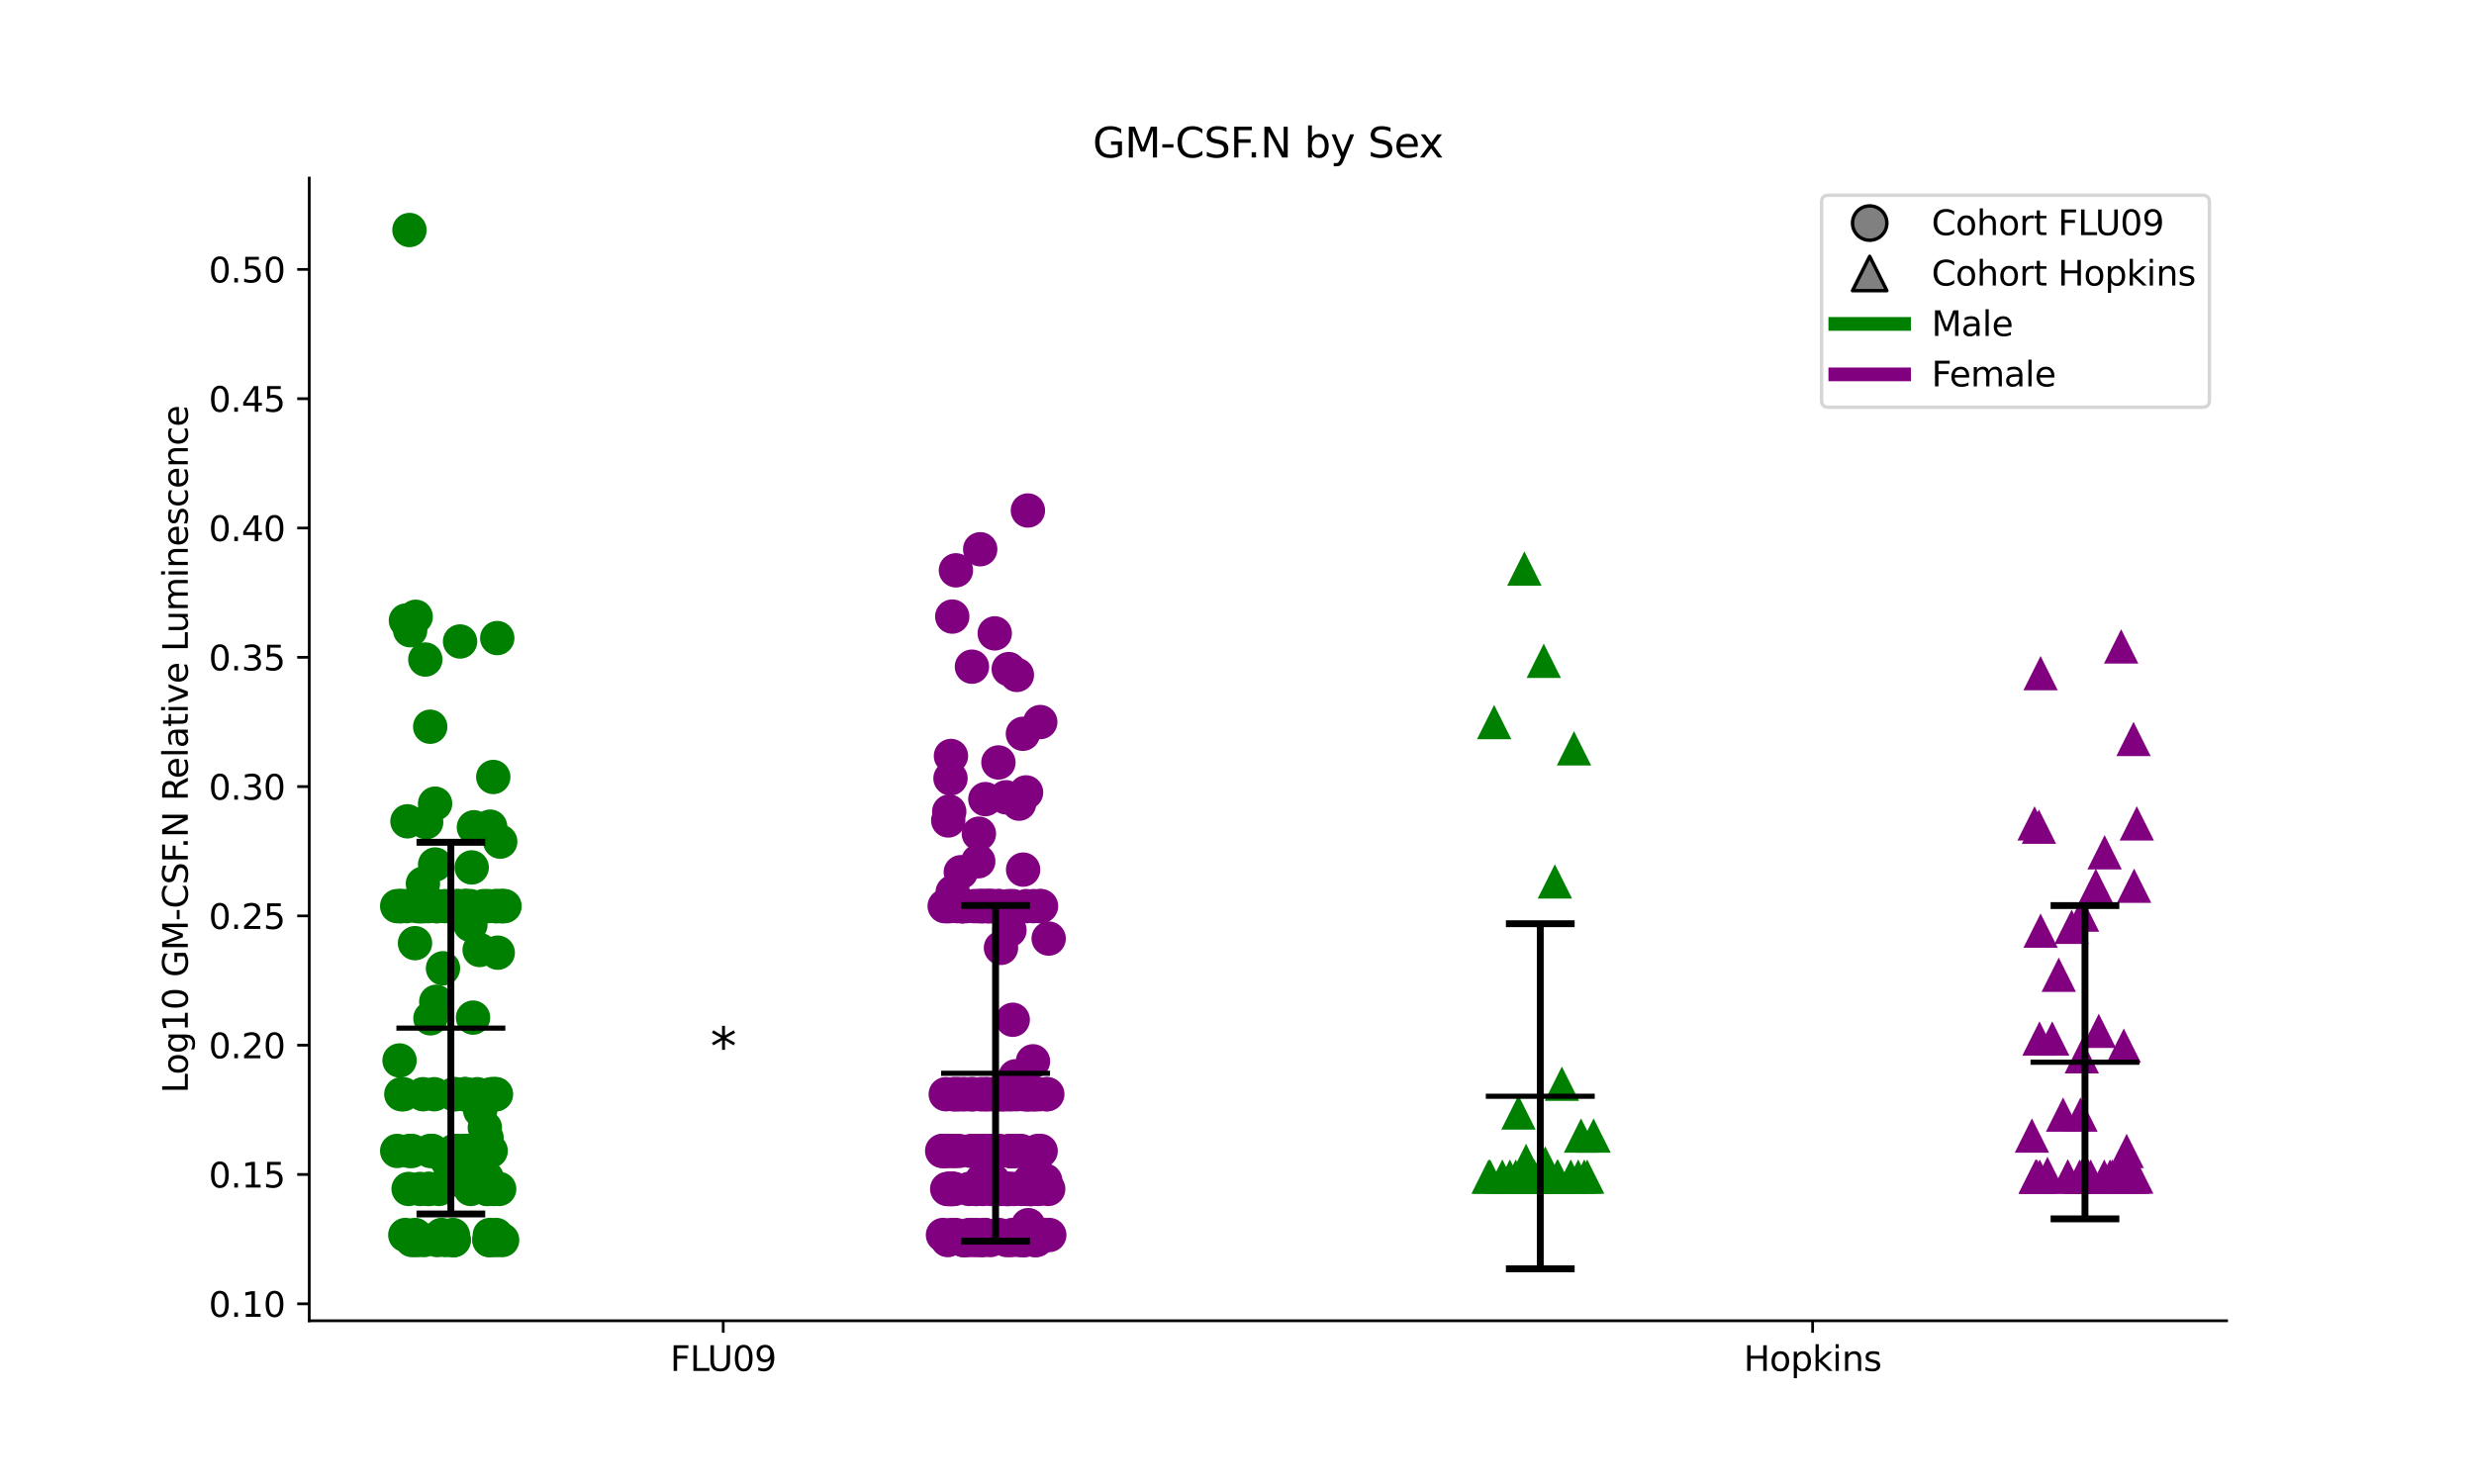 <?xml version="1.0" encoding="utf-8" standalone="no"?>
<!DOCTYPE svg PUBLIC "-//W3C//DTD SVG 1.1//EN"
  "http://www.w3.org/Graphics/SVG/1.1/DTD/svg11.dtd">
<svg xmlns:xlink="http://www.w3.org/1999/xlink" width="720pt" height="432pt" viewBox="0 0 720 432" xmlns="http://www.w3.org/2000/svg" version="1.1">
 <defs>
  <style type="text/css">*{stroke-linejoin: round; stroke-linecap: butt}</style>
 </defs>
 <g id="figure_1">
  <g id="patch_1">
   <path d="M 0 432 
L 720 432 
L 720 0 
L 0 0 
z
" style="fill: #ffffff"/>
  </g>
  <g id="axes_1">
   <g id="patch_2">
    <path d="M 90 384.48 
L 648 384.48 
L 648 51.84 
L 90 51.84 
z
" style="fill: #ffffff"/>
   </g>
   <g id="PathCollection_1">
    <defs>
     <path id="m3a7906858e" d="M 0 5 
C 1.326 5 2.598 4.473 3.536 3.536 
C 4.473 2.598 5 1.326 5 0 
C 5 -1.326 4.473 -2.598 3.536 -3.536 
C 2.598 -4.473 1.326 -5 0 -5 
C -1.326 -5 -2.598 -4.473 -3.536 -3.536 
C -4.473 -2.598 -5 -1.326 -5 0 
C -5 1.326 -4.473 2.598 -3.536 3.536 
C -2.598 4.473 -1.326 5 0 5 
z
"/>
    </defs>
    <g clip-path="url(#p3ee32ca532)">
     <use xlink:href="#m3a7906858e" x="131.805" y="359.513" style="fill: #008000"/>
     <use xlink:href="#m3a7906858e" x="124.589" y="346.114" style="fill: #008000"/>
     <use xlink:href="#m3a7906858e" x="141.018" y="343.689" style="fill: #008000"/>
     <use xlink:href="#m3a7906858e" x="144.394" y="359.513" style="fill: #008000"/>
     <use xlink:href="#m3a7906858e" x="142.794" y="335.043" style="fill: #008000"/>
     <use xlink:href="#m3a7906858e" x="142.42" y="360.986" style="fill: #008000"/>
     <use xlink:href="#m3a7906858e" x="144.236" y="318.533" style="fill: #008000"/>
     <use xlink:href="#m3a7906858e" x="144.364" y="360.986" style="fill: #008000"/>
     <use xlink:href="#m3a7906858e" x="135.787" y="263.782" style="fill: #008000"/>
     <use xlink:href="#m3a7906858e" x="126.354" y="318.533" style="fill: #008000"/>
     <use xlink:href="#m3a7906858e" x="132.86" y="335.043" style="fill: #008000"/>
     <use xlink:href="#m3a7906858e" x="144.125" y="263.782" style="fill: #008000"/>
     <use xlink:href="#m3a7906858e" x="138.619" y="343.689" style="fill: #008000"/>
     <use xlink:href="#m3a7906858e" x="118.919" y="346.114" style="fill: #008000"/>
     <use xlink:href="#m3a7906858e" x="141.78" y="346.114" style="fill: #008000"/>
     <use xlink:href="#m3a7906858e" x="132.604" y="318.533" style="fill: #008000"/>
     <use xlink:href="#m3a7906858e" x="132.172" y="335.043" style="fill: #008000"/>
     <use xlink:href="#m3a7906858e" x="135.349" y="263.782" style="fill: #008000"/>
     <use xlink:href="#m3a7906858e" x="121.4" y="360.986" style="fill: #008000"/>
     <use xlink:href="#m3a7906858e" x="122.442" y="263.782" style="fill: #008000"/>
     <use xlink:href="#m3a7906858e" x="125.798" y="335.043" style="fill: #008000"/>
     <use xlink:href="#m3a7906858e" x="143.767" y="346.114" style="fill: #008000"/>
     <use xlink:href="#m3a7906858e" x="121.418" y="263.782" style="fill: #008000"/>
     <use xlink:href="#m3a7906858e" x="115.593" y="263.782" style="fill: #008000"/>
     <use xlink:href="#m3a7906858e" x="131.784" y="360.986" style="fill: #008000"/>
     <use xlink:href="#m3a7906858e" x="124.871" y="346.114" style="fill: #008000"/>
     <use xlink:href="#m3a7906858e" x="131.97" y="360.986" style="fill: #008000"/>
     <use xlink:href="#m3a7906858e" x="143.524" y="318.533" style="fill: #008000"/>
     <use xlink:href="#m3a7906858e" x="122.277" y="346.114" style="fill: #008000"/>
     <use xlink:href="#m3a7906858e" x="145.267" y="346.114" style="fill: #008000"/>
     <use xlink:href="#m3a7906858e" x="119.913" y="360.986" style="fill: #008000"/>
     <use xlink:href="#m3a7906858e" x="145.906" y="263.782" style="fill: #008000"/>
     <use xlink:href="#m3a7906858e" x="130.491" y="343.689" style="fill: #008000"/>
     <use xlink:href="#m3a7906858e" x="127.735" y="346.114" style="fill: #008000"/>
     <use xlink:href="#m3a7906858e" x="128.924" y="281.873" style="fill: #008000"/>
     <use xlink:href="#m3a7906858e" x="127.229" y="360.986" style="fill: #008000"/>
     <use xlink:href="#m3a7906858e" x="120.795" y="359.513" style="fill: #008000"/>
     <use xlink:href="#m3a7906858e" x="142.56" y="359.513" style="fill: #008000"/>
     <use xlink:href="#m3a7906858e" x="137.554" y="341.337" style="fill: #008000"/>
     <use xlink:href="#m3a7906858e" x="123.121" y="318.533" style="fill: #008000"/>
     <use xlink:href="#m3a7906858e" x="135.577" y="318.533" style="fill: #008000"/>
     <use xlink:href="#m3a7906858e" x="132.08" y="360.986" style="fill: #008000"/>
     <use xlink:href="#m3a7906858e" x="135.363" y="318.533" style="fill: #008000"/>
     <use xlink:href="#m3a7906858e" x="139.588" y="276.549" style="fill: #008000"/>
     <use xlink:href="#m3a7906858e" x="141.659" y="342.897" style="fill: #008000"/>
     <use xlink:href="#m3a7906858e" x="127.216" y="263.782" style="fill: #008000"/>
     <use xlink:href="#m3a7906858e" x="123.396" y="360.986" style="fill: #008000"/>
     <use xlink:href="#m3a7906858e" x="133.476" y="263.782" style="fill: #008000"/>
     <use xlink:href="#m3a7906858e" x="133.893" y="186.742" style="fill: #008000"/>
     <use xlink:href="#m3a7906858e" x="136.991" y="346.114" style="fill: #008000"/>
     <use xlink:href="#m3a7906858e" x="136.897" y="269.225" style="fill: #008000"/>
     <use xlink:href="#m3a7906858e" x="115.597" y="335.043" style="fill: #008000"/>
     <use xlink:href="#m3a7906858e" x="119.162" y="66.96" style="fill: #008000"/>
     <use xlink:href="#m3a7906858e" x="120.778" y="274.564" style="fill: #008000"/>
     <use xlink:href="#m3a7906858e" x="142.481" y="360.986" style="fill: #008000"/>
     <use xlink:href="#m3a7906858e" x="138.891" y="318.533" style="fill: #008000"/>
     <use xlink:href="#m3a7906858e" x="136.034" y="335.043" style="fill: #008000"/>
     <use xlink:href="#m3a7906858e" x="117.958" y="359.513" style="fill: #008000"/>
     <use xlink:href="#m3a7906858e" x="125.216" y="335.043" style="fill: #008000"/>
     <use xlink:href="#m3a7906858e" x="124.024" y="239.35" style="fill: #008000"/>
     <use xlink:href="#m3a7906858e" x="119.172" y="335.043" style="fill: #008000"/>
     <use xlink:href="#m3a7906858e" x="129.937" y="337.572" style="fill: #008000"/>
     <use xlink:href="#m3a7906858e" x="122.298" y="263.782" style="fill: #008000"/>
     <use xlink:href="#m3a7906858e" x="140.699" y="263.782" style="fill: #008000"/>
     <use xlink:href="#m3a7906858e" x="136.9" y="263.782" style="fill: #008000"/>
     <use xlink:href="#m3a7906858e" x="117.394" y="318.533" style="fill: #008000"/>
     <use xlink:href="#m3a7906858e" x="142.918" y="318.533" style="fill: #008000"/>
     <use xlink:href="#m3a7906858e" x="141.593" y="331.232" style="fill: #008000"/>
     <use xlink:href="#m3a7906858e" x="146.174" y="263.782" style="fill: #008000"/>
     <use xlink:href="#m3a7906858e" x="119.846" y="335.043" style="fill: #008000"/>
     <use xlink:href="#m3a7906858e" x="141.105" y="328.252" style="fill: #008000"/>
     <use xlink:href="#m3a7906858e" x="124.63" y="263.782" style="fill: #008000"/>
     <use xlink:href="#m3a7906858e" x="135.082" y="343.689" style="fill: #008000"/>
     <use xlink:href="#m3a7906858e" x="129.638" y="360.986" style="fill: #008000"/>
     <use xlink:href="#m3a7906858e" x="132.089" y="318.533" style="fill: #008000"/>
     <use xlink:href="#m3a7906858e" x="141.988" y="263.782" style="fill: #008000"/>
     <use xlink:href="#m3a7906858e" x="134.835" y="335.043" style="fill: #008000"/>
     <use xlink:href="#m3a7906858e" x="137.668" y="296.235" style="fill: #008000"/>
     <use xlink:href="#m3a7906858e" x="133.019" y="263.782" style="fill: #008000"/>
     <use xlink:href="#m3a7906858e" x="146.823" y="263.782" style="fill: #008000"/>
     <use xlink:href="#m3a7906858e" x="126.963" y="291.618" style="fill: #008000"/>
     <use xlink:href="#m3a7906858e" x="139.738" y="323.232" style="fill: #008000"/>
     <use xlink:href="#m3a7906858e" x="128.493" y="359.513" style="fill: #008000"/>
     <use xlink:href="#m3a7906858e" x="118.323" y="263.782" style="fill: #008000"/>
     <use xlink:href="#m3a7906858e" x="144.858" y="277.328" style="fill: #008000"/>
     <use xlink:href="#m3a7906858e" x="116.803" y="318.533" style="fill: #008000"/>
     <use xlink:href="#m3a7906858e" x="116.597" y="263.782" style="fill: #008000"/>
     <use xlink:href="#m3a7906858e" x="129.536" y="263.782" style="fill: #008000"/>
     <use xlink:href="#m3a7906858e" x="135.316" y="263.782" style="fill: #008000"/>
     <use xlink:href="#m3a7906858e" x="118.582" y="239.093" style="fill: #008000"/>
     <use xlink:href="#m3a7906858e" x="123.783" y="191.994" style="fill: #008000"/>
     <use xlink:href="#m3a7906858e" x="146.135" y="360.986" style="fill: #008000"/>
     <use xlink:href="#m3a7906858e" x="118.136" y="180.638" style="fill: #008000"/>
     <use xlink:href="#m3a7906858e" x="123.081" y="257.258" style="fill: #008000"/>
     <use xlink:href="#m3a7906858e" x="135.078" y="318.533" style="fill: #008000"/>
     <use xlink:href="#m3a7906858e" x="120.98" y="179.546" style="fill: #008000"/>
     <use xlink:href="#m3a7906858e" x="143.555" y="226.183" style="fill: #008000"/>
     <use xlink:href="#m3a7906858e" x="126.623" y="233.945" style="fill: #008000"/>
     <use xlink:href="#m3a7906858e" x="142.649" y="240.649" style="fill: #008000"/>
     <use xlink:href="#m3a7906858e" x="137.276" y="252.508" style="fill: #008000"/>
     <use xlink:href="#m3a7906858e" x="145.579" y="245.007" style="fill: #008000"/>
     <use xlink:href="#m3a7906858e" x="123.346" y="263.782" style="fill: #008000"/>
     <use xlink:href="#m3a7906858e" x="126.638" y="251.663" style="fill: #008000"/>
     <use xlink:href="#m3a7906858e" x="144.325" y="318.533" style="fill: #008000"/>
     <use xlink:href="#m3a7906858e" x="125.273" y="296.443" style="fill: #008000"/>
     <use xlink:href="#m3a7906858e" x="125.201" y="211.558" style="fill: #008000"/>
     <use xlink:href="#m3a7906858e" x="144.699" y="263.782" style="fill: #008000"/>
     <use xlink:href="#m3a7906858e" x="137.917" y="240.825" style="fill: #008000"/>
     <use xlink:href="#m3a7906858e" x="144.717" y="185.745" style="fill: #008000"/>
     <use xlink:href="#m3a7906858e" x="116.28" y="308.708" style="fill: #008000"/>
     <use xlink:href="#m3a7906858e" x="126.992" y="263.782" style="fill: #008000"/>
     <use xlink:href="#m3a7906858e" x="141.896" y="346.114" style="fill: #008000"/>
     <use xlink:href="#m3a7906858e" x="119.368" y="183.459" style="fill: #008000"/>
     <use xlink:href="#m3a7906858e" x="116.75" y="263.782" style="fill: #008000"/>
    </g>
   </g>
   <g id="PathCollection_2">
    <defs>
     <path id="mb9a0fe5698" d="M 0 5 
C 1.326 5 2.598 4.473 3.536 3.536 
C 4.473 2.598 5 1.326 5 0 
C 5 -1.326 4.473 -2.598 3.536 -3.536 
C 2.598 -4.473 1.326 -5 0 -5 
C -1.326 -5 -2.598 -4.473 -3.536 -3.536 
C -4.473 -2.598 -5 -1.326 -5 0 
C -5 1.326 -4.473 2.598 -3.536 3.536 
C -2.598 4.473 -1.326 5 0 5 
z
"/>
    </defs>
    <g clip-path="url(#p3ee32ca532)">
     <use xlink:href="#mb9a0fe5698" x="288.054" y="343.689" style="fill: #800080"/>
     <use xlink:href="#mb9a0fe5698" x="280.157" y="318.533" style="fill: #800080"/>
     <use xlink:href="#mb9a0fe5698" x="286.625" y="359.513" style="fill: #800080"/>
     <use xlink:href="#mb9a0fe5698" x="297.132" y="335.043" style="fill: #800080"/>
     <use xlink:href="#mb9a0fe5698" x="301.09" y="343.689" style="fill: #800080"/>
     <use xlink:href="#mb9a0fe5698" x="278.616" y="263.782" style="fill: #800080"/>
     <use xlink:href="#mb9a0fe5698" x="302.304" y="346.114" style="fill: #800080"/>
     <use xlink:href="#mb9a0fe5698" x="275.196" y="335.043" style="fill: #800080"/>
     <use xlink:href="#mb9a0fe5698" x="285.119" y="335.043" style="fill: #800080"/>
     <use xlink:href="#mb9a0fe5698" x="303.085" y="359.513" style="fill: #800080"/>
     <use xlink:href="#mb9a0fe5698" x="287.688" y="263.782" style="fill: #800080"/>
     <use xlink:href="#mb9a0fe5698" x="298.663" y="263.782" style="fill: #800080"/>
     <use xlink:href="#mb9a0fe5698" x="299.775" y="343.689" style="fill: #800080"/>
     <use xlink:href="#mb9a0fe5698" x="294.638" y="359.513" style="fill: #800080"/>
     <use xlink:href="#mb9a0fe5698" x="292.598" y="346.114" style="fill: #800080"/>
     <use xlink:href="#mb9a0fe5698" x="287.704" y="343.689" style="fill: #800080"/>
     <use xlink:href="#mb9a0fe5698" x="294.256" y="335.043" style="fill: #800080"/>
     <use xlink:href="#mb9a0fe5698" x="276.936" y="359.513" style="fill: #800080"/>
     <use xlink:href="#mb9a0fe5698" x="298.844" y="318.533" style="fill: #800080"/>
     <use xlink:href="#mb9a0fe5698" x="295.933" y="318.533" style="fill: #800080"/>
     <use xlink:href="#mb9a0fe5698" x="300.191" y="359.513" style="fill: #800080"/>
     <use xlink:href="#mb9a0fe5698" x="304.792" y="318.533" style="fill: #800080"/>
     <use xlink:href="#mb9a0fe5698" x="298.611" y="230.672" style="fill: #800080"/>
     <use xlink:href="#mb9a0fe5698" x="286.268" y="335.043" style="fill: #800080"/>
     <use xlink:href="#mb9a0fe5698" x="284.676" y="335.043" style="fill: #800080"/>
     <use xlink:href="#mb9a0fe5698" x="294.506" y="318.533" style="fill: #800080"/>
     <use xlink:href="#mb9a0fe5698" x="277.255" y="346.114" style="fill: #800080"/>
     <use xlink:href="#mb9a0fe5698" x="282.771" y="359.513" style="fill: #800080"/>
     <use xlink:href="#mb9a0fe5698" x="288.221" y="360.986" style="fill: #800080"/>
     <use xlink:href="#mb9a0fe5698" x="304.193" y="343.689" style="fill: #800080"/>
     <use xlink:href="#mb9a0fe5698" x="285.688" y="343.689" style="fill: #800080"/>
     <use xlink:href="#mb9a0fe5698" x="291.479" y="318.533" style="fill: #800080"/>
     <use xlink:href="#mb9a0fe5698" x="284.216" y="359.513" style="fill: #800080"/>
     <use xlink:href="#mb9a0fe5698" x="285.94" y="346.114" style="fill: #800080"/>
     <use xlink:href="#mb9a0fe5698" x="297.959" y="318.533" style="fill: #800080"/>
     <use xlink:href="#mb9a0fe5698" x="279.751" y="263.782" style="fill: #800080"/>
     <use xlink:href="#mb9a0fe5698" x="290.742" y="263.782" style="fill: #800080"/>
     <use xlink:href="#mb9a0fe5698" x="278.135" y="359.513" style="fill: #800080"/>
     <use xlink:href="#mb9a0fe5698" x="294.409" y="335.043" style="fill: #800080"/>
     <use xlink:href="#mb9a0fe5698" x="297.287" y="346.114" style="fill: #800080"/>
     <use xlink:href="#mb9a0fe5698" x="288.354" y="346.114" style="fill: #800080"/>
     <use xlink:href="#mb9a0fe5698" x="299.251" y="356.645" style="fill: #800080"/>
     <use xlink:href="#mb9a0fe5698" x="292.944" y="346.114" style="fill: #800080"/>
     <use xlink:href="#mb9a0fe5698" x="286.172" y="263.782" style="fill: #800080"/>
     <use xlink:href="#mb9a0fe5698" x="289.872" y="346.114" style="fill: #800080"/>
     <use xlink:href="#mb9a0fe5698" x="275.665" y="346.114" style="fill: #800080"/>
     <use xlink:href="#mb9a0fe5698" x="288.878" y="335.043" style="fill: #800080"/>
     <use xlink:href="#mb9a0fe5698" x="279.097" y="318.533" style="fill: #800080"/>
     <use xlink:href="#mb9a0fe5698" x="299.728" y="346.114" style="fill: #800080"/>
     <use xlink:href="#mb9a0fe5698" x="284.768" y="335.043" style="fill: #800080"/>
     <use xlink:href="#mb9a0fe5698" x="280.395" y="360.986" style="fill: #800080"/>
     <use xlink:href="#mb9a0fe5698" x="278.572" y="318.533" style="fill: #800080"/>
     <use xlink:href="#mb9a0fe5698" x="280.137" y="263.782" style="fill: #800080"/>
     <use xlink:href="#mb9a0fe5698" x="277.081" y="346.114" style="fill: #800080"/>
     <use xlink:href="#mb9a0fe5698" x="300.297" y="346.114" style="fill: #800080"/>
     <use xlink:href="#mb9a0fe5698" x="287.385" y="335.043" style="fill: #800080"/>
     <use xlink:href="#mb9a0fe5698" x="274.933" y="263.782" style="fill: #800080"/>
     <use xlink:href="#mb9a0fe5698" x="280.176" y="263.782" style="fill: #800080"/>
     <use xlink:href="#mb9a0fe5698" x="279.046" y="335.043" style="fill: #800080"/>
     <use xlink:href="#mb9a0fe5698" x="277.709" y="346.114" style="fill: #800080"/>
     <use xlink:href="#mb9a0fe5698" x="288.664" y="263.782" style="fill: #800080"/>
     <use xlink:href="#mb9a0fe5698" x="297.722" y="359.513" style="fill: #800080"/>
     <use xlink:href="#mb9a0fe5698" x="284.001" y="346.114" style="fill: #800080"/>
     <use xlink:href="#mb9a0fe5698" x="290.637" y="263.782" style="fill: #800080"/>
     <use xlink:href="#mb9a0fe5698" x="299.437" y="359.513" style="fill: #800080"/>
     <use xlink:href="#mb9a0fe5698" x="292.702" y="318.533" style="fill: #800080"/>
     <use xlink:href="#mb9a0fe5698" x="285.379" y="360.986" style="fill: #800080"/>
     <use xlink:href="#mb9a0fe5698" x="301.629" y="360.986" style="fill: #800080"/>
     <use xlink:href="#mb9a0fe5698" x="285.889" y="263.782" style="fill: #800080"/>
     <use xlink:href="#mb9a0fe5698" x="299.213" y="318.533" style="fill: #800080"/>
     <use xlink:href="#mb9a0fe5698" x="276.884" y="346.114" style="fill: #800080"/>
     <use xlink:href="#mb9a0fe5698" x="284.163" y="346.114" style="fill: #800080"/>
     <use xlink:href="#mb9a0fe5698" x="282.275" y="318.533" style="fill: #800080"/>
     <use xlink:href="#mb9a0fe5698" x="290.864" y="335.043" style="fill: #800080"/>
     <use xlink:href="#mb9a0fe5698" x="276.767" y="346.114" style="fill: #800080"/>
     <use xlink:href="#mb9a0fe5698" x="288.928" y="263.782" style="fill: #800080"/>
     <use xlink:href="#mb9a0fe5698" x="297.415" y="359.513" style="fill: #800080"/>
     <use xlink:href="#mb9a0fe5698" x="275.435" y="335.043" style="fill: #800080"/>
     <use xlink:href="#mb9a0fe5698" x="276.071" y="346.114" style="fill: #800080"/>
     <use xlink:href="#mb9a0fe5698" x="298.137" y="360.986" style="fill: #800080"/>
     <use xlink:href="#mb9a0fe5698" x="286.53" y="359.513" style="fill: #800080"/>
     <use xlink:href="#mb9a0fe5698" x="280.838" y="318.533" style="fill: #800080"/>
     <use xlink:href="#mb9a0fe5698" x="289.553" y="318.533" style="fill: #800080"/>
     <use xlink:href="#mb9a0fe5698" x="277.773" y="318.533" style="fill: #800080"/>
     <use xlink:href="#mb9a0fe5698" x="275.616" y="263.782" style="fill: #800080"/>
     <use xlink:href="#mb9a0fe5698" x="283.642" y="360.986" style="fill: #800080"/>
     <use xlink:href="#mb9a0fe5698" x="291.205" y="346.114" style="fill: #800080"/>
     <use xlink:href="#mb9a0fe5698" x="295.483" y="335.043" style="fill: #800080"/>
     <use xlink:href="#mb9a0fe5698" x="302.05" y="335.043" style="fill: #800080"/>
     <use xlink:href="#mb9a0fe5698" x="301.062" y="318.533" style="fill: #800080"/>
     <use xlink:href="#mb9a0fe5698" x="300.826" y="263.782" style="fill: #800080"/>
     <use xlink:href="#mb9a0fe5698" x="305.371" y="359.513" style="fill: #800080"/>
     <use xlink:href="#mb9a0fe5698" x="285.965" y="318.533" style="fill: #800080"/>
     <use xlink:href="#mb9a0fe5698" x="291.826" y="318.533" style="fill: #800080"/>
     <use xlink:href="#mb9a0fe5698" x="298.011" y="360.986" style="fill: #800080"/>
     <use xlink:href="#mb9a0fe5698" x="295.034" y="335.043" style="fill: #800080"/>
     <use xlink:href="#mb9a0fe5698" x="275.24" y="318.533" style="fill: #800080"/>
     <use xlink:href="#mb9a0fe5698" x="300.322" y="318.533" style="fill: #800080"/>
     <use xlink:href="#mb9a0fe5698" x="290.338" y="346.114" style="fill: #800080"/>
     <use xlink:href="#mb9a0fe5698" x="293.405" y="346.114" style="fill: #800080"/>
     <use xlink:href="#mb9a0fe5698" x="299.866" y="346.114" style="fill: #800080"/>
     <use xlink:href="#mb9a0fe5698" x="286.986" y="318.533" style="fill: #800080"/>
     <use xlink:href="#mb9a0fe5698" x="274.464" y="335.043" style="fill: #800080"/>
     <use xlink:href="#mb9a0fe5698" x="301.253" y="318.533" style="fill: #800080"/>
     <use xlink:href="#mb9a0fe5698" x="302.609" y="263.782" style="fill: #800080"/>
     <use xlink:href="#mb9a0fe5698" x="289.88" y="346.114" style="fill: #800080"/>
     <use xlink:href="#mb9a0fe5698" x="295.11" y="346.114" style="fill: #800080"/>
     <use xlink:href="#mb9a0fe5698" x="276.284" y="346.114" style="fill: #800080"/>
     <use xlink:href="#mb9a0fe5698" x="302.852" y="335.043" style="fill: #800080"/>
     <use xlink:href="#mb9a0fe5698" x="302.962" y="263.782" style="fill: #800080"/>
     <use xlink:href="#mb9a0fe5698" x="283.484" y="263.782" style="fill: #800080"/>
     <use xlink:href="#mb9a0fe5698" x="290.152" y="318.533" style="fill: #800080"/>
     <use xlink:href="#mb9a0fe5698" x="296.766" y="360.986" style="fill: #800080"/>
     <use xlink:href="#mb9a0fe5698" x="288.534" y="318.533" style="fill: #800080"/>
     <use xlink:href="#mb9a0fe5698" x="277.178" y="335.043" style="fill: #800080"/>
     <use xlink:href="#mb9a0fe5698" x="290.406" y="318.533" style="fill: #800080"/>
     <use xlink:href="#mb9a0fe5698" x="285.243" y="318.533" style="fill: #800080"/>
     <use xlink:href="#mb9a0fe5698" x="282.098" y="359.513" style="fill: #800080"/>
     <use xlink:href="#mb9a0fe5698" x="293.801" y="335.043" style="fill: #800080"/>
     <use xlink:href="#mb9a0fe5698" x="277.659" y="335.043" style="fill: #800080"/>
     <use xlink:href="#mb9a0fe5698" x="293.727" y="346.114" style="fill: #800080"/>
     <use xlink:href="#mb9a0fe5698" x="299.996" y="346.114" style="fill: #800080"/>
     <use xlink:href="#mb9a0fe5698" x="282.643" y="335.043" style="fill: #800080"/>
     <use xlink:href="#mb9a0fe5698" x="304.475" y="318.533" style="fill: #800080"/>
     <use xlink:href="#mb9a0fe5698" x="302.476" y="318.533" style="fill: #800080"/>
     <use xlink:href="#mb9a0fe5698" x="274.43" y="359.513" style="fill: #800080"/>
     <use xlink:href="#mb9a0fe5698" x="294.322" y="360.986" style="fill: #800080"/>
     <use xlink:href="#mb9a0fe5698" x="299.121" y="318.533" style="fill: #800080"/>
     <use xlink:href="#mb9a0fe5698" x="274.201" y="335.043" style="fill: #800080"/>
     <use xlink:href="#mb9a0fe5698" x="301.821" y="359.513" style="fill: #800080"/>
     <use xlink:href="#mb9a0fe5698" x="280.478" y="360.986" style="fill: #800080"/>
     <use xlink:href="#mb9a0fe5698" x="294.83" y="263.782" style="fill: #800080"/>
     <use xlink:href="#mb9a0fe5698" x="289.099" y="335.043" style="fill: #800080"/>
     <use xlink:href="#mb9a0fe5698" x="300.323" y="343.689" style="fill: #800080"/>
     <use xlink:href="#mb9a0fe5698" x="287.294" y="318.533" style="fill: #800080"/>
     <use xlink:href="#mb9a0fe5698" x="293.007" y="360.986" style="fill: #800080"/>
     <use xlink:href="#mb9a0fe5698" x="275.812" y="360.986" style="fill: #800080"/>
     <use xlink:href="#mb9a0fe5698" x="294.614" y="335.043" style="fill: #800080"/>
     <use xlink:href="#mb9a0fe5698" x="287.67" y="263.782" style="fill: #800080"/>
     <use xlink:href="#mb9a0fe5698" x="299.115" y="359.513" style="fill: #800080"/>
     <use xlink:href="#mb9a0fe5698" x="277.41" y="318.533" style="fill: #800080"/>
     <use xlink:href="#mb9a0fe5698" x="298.807" y="346.114" style="fill: #800080"/>
     <use xlink:href="#mb9a0fe5698" x="290.732" y="359.513" style="fill: #800080"/>
     <use xlink:href="#mb9a0fe5698" x="305.052" y="346.114" style="fill: #800080"/>
     <use xlink:href="#mb9a0fe5698" x="304.24" y="359.513" style="fill: #800080"/>
     <use xlink:href="#mb9a0fe5698" x="294.731" y="296.861" style="fill: #800080"/>
     <use xlink:href="#mb9a0fe5698" x="281.696" y="360.986" style="fill: #800080"/>
     <use xlink:href="#mb9a0fe5698" x="281.994" y="346.114" style="fill: #800080"/>
     <use xlink:href="#mb9a0fe5698" x="283.327" y="318.533" style="fill: #800080"/>
     <use xlink:href="#mb9a0fe5698" x="293.731" y="318.533" style="fill: #800080"/>
     <use xlink:href="#mb9a0fe5698" x="282.777" y="359.513" style="fill: #800080"/>
     <use xlink:href="#mb9a0fe5698" x="280.209" y="263.782" style="fill: #800080"/>
     <use xlink:href="#mb9a0fe5698" x="281.232" y="263.782" style="fill: #800080"/>
     <use xlink:href="#mb9a0fe5698" x="289.496" y="184.38" style="fill: #800080"/>
     <use xlink:href="#mb9a0fe5698" x="277.263" y="259.716" style="fill: #800080"/>
     <use xlink:href="#mb9a0fe5698" x="297.754" y="253.149" style="fill: #800080"/>
     <use xlink:href="#mb9a0fe5698" x="284.712" y="335.043" style="fill: #800080"/>
     <use xlink:href="#mb9a0fe5698" x="300.621" y="308.957" style="fill: #800080"/>
     <use xlink:href="#mb9a0fe5698" x="291.311" y="275.932" style="fill: #800080"/>
     <use xlink:href="#mb9a0fe5698" x="286.766" y="232.629" style="fill: #800080"/>
     <use xlink:href="#mb9a0fe5698" x="276.382" y="263.782" style="fill: #800080"/>
     <use xlink:href="#mb9a0fe5698" x="290.569" y="221.954" style="fill: #800080"/>
     <use xlink:href="#mb9a0fe5698" x="278.199" y="166.026" style="fill: #800080"/>
     <use xlink:href="#mb9a0fe5698" x="277.133" y="179.487" style="fill: #800080"/>
     <use xlink:href="#mb9a0fe5698" x="287.385" y="263.782" style="fill: #800080"/>
     <use xlink:href="#mb9a0fe5698" x="282.86" y="194.072" style="fill: #800080"/>
     <use xlink:href="#mb9a0fe5698" x="301.028" y="360.986" style="fill: #800080"/>
     <use xlink:href="#mb9a0fe5698" x="286.049" y="360.986" style="fill: #800080"/>
     <use xlink:href="#mb9a0fe5698" x="305.188" y="273.224" style="fill: #800080"/>
     <use xlink:href="#mb9a0fe5698" x="282.92" y="318.533" style="fill: #800080"/>
     <use xlink:href="#mb9a0fe5698" x="276.62" y="226.596" style="fill: #800080"/>
     <use xlink:href="#mb9a0fe5698" x="295.543" y="313.32" style="fill: #800080"/>
     <use xlink:href="#mb9a0fe5698" x="297.698" y="213.61" style="fill: #800080"/>
     <use xlink:href="#mb9a0fe5698" x="299.147" y="148.609" style="fill: #800080"/>
     <use xlink:href="#mb9a0fe5698" x="296.582" y="233.945" style="fill: #800080"/>
     <use xlink:href="#mb9a0fe5698" x="275.961" y="238.838" style="fill: #800080"/>
     <use xlink:href="#mb9a0fe5698" x="293.778" y="270.767" style="fill: #800080"/>
     <use xlink:href="#mb9a0fe5698" x="284.698" y="250.726" style="fill: #800080"/>
     <use xlink:href="#mb9a0fe5698" x="289.001" y="343.689" style="fill: #800080"/>
     <use xlink:href="#mb9a0fe5698" x="295.941" y="196.475" style="fill: #800080"/>
     <use xlink:href="#mb9a0fe5698" x="276.754" y="220.073" style="fill: #800080"/>
     <use xlink:href="#mb9a0fe5698" x="284.631" y="263.782" style="fill: #800080"/>
     <use xlink:href="#mb9a0fe5698" x="279.625" y="253.906" style="fill: #800080"/>
     <use xlink:href="#mb9a0fe5698" x="285.306" y="263.782" style="fill: #800080"/>
     <use xlink:href="#mb9a0fe5698" x="284.881" y="242.698" style="fill: #800080"/>
     <use xlink:href="#mb9a0fe5698" x="302.744" y="210.195" style="fill: #800080"/>
     <use xlink:href="#mb9a0fe5698" x="285.264" y="159.891" style="fill: #800080"/>
     <use xlink:href="#mb9a0fe5698" x="292.755" y="232.096" style="fill: #800080"/>
     <use xlink:href="#mb9a0fe5698" x="293.577" y="263.782" style="fill: #800080"/>
     <use xlink:href="#mb9a0fe5698" x="276.256" y="236.26" style="fill: #800080"/>
     <use xlink:href="#mb9a0fe5698" x="293.562" y="194.77" style="fill: #800080"/>
    </g>
   </g>
   <g id="PathCollection_3">
    <defs>
     <path id="m52f8173fa7" d="M 0 -5 
L -5 5 
L 5 5 
z
"/>
    </defs>
    <g clip-path="url(#p3ee32ca532)">
     <use xlink:href="#m52f8173fa7" x="463.771" y="330.559" style="fill: #008000"/>
     <use xlink:href="#m52f8173fa7" x="459.298" y="342.504" style="fill: #008000"/>
     <use xlink:href="#m52f8173fa7" x="439.417" y="342.504" style="fill: #008000"/>
     <use xlink:href="#m52f8173fa7" x="461.053" y="342.504" style="fill: #008000"/>
     <use xlink:href="#m52f8173fa7" x="437.217" y="342.504" style="fill: #008000"/>
     <use xlink:href="#m52f8173fa7" x="449.215" y="342.504" style="fill: #008000"/>
     <use xlink:href="#m52f8173fa7" x="441.124" y="342.504" style="fill: #008000"/>
     <use xlink:href="#m52f8173fa7" x="444.179" y="342.504" style="fill: #008000"/>
     <use xlink:href="#m52f8173fa7" x="443.636" y="165.492" style="fill: #008000"/>
     <use xlink:href="#m52f8173fa7" x="445.147" y="342.504" style="fill: #008000"/>
     <use xlink:href="#m52f8173fa7" x="460.128" y="330.559" style="fill: #008000"/>
     <use xlink:href="#m52f8173fa7" x="451.3" y="342.504" style="fill: #008000"/>
     <use xlink:href="#m52f8173fa7" x="447.65" y="342.504" style="fill: #008000"/>
     <use xlink:href="#m52f8173fa7" x="444.024" y="342.504" style="fill: #008000"/>
     <use xlink:href="#m52f8173fa7" x="441.91" y="323.841" style="fill: #008000"/>
     <use xlink:href="#m52f8173fa7" x="433.655" y="342.504" style="fill: #008000"/>
     <use xlink:href="#m52f8173fa7" x="453.191" y="342.504" style="fill: #008000"/>
     <use xlink:href="#m52f8173fa7" x="445.143" y="342.504" style="fill: #008000"/>
     <use xlink:href="#m52f8173fa7" x="461.912" y="342.504" style="fill: #008000"/>
     <use xlink:href="#m52f8173fa7" x="433.217" y="342.504" style="fill: #008000"/>
     <use xlink:href="#m52f8173fa7" x="446.528" y="342.504" style="fill: #008000"/>
     <use xlink:href="#m52f8173fa7" x="449.278" y="192.366" style="fill: #008000"/>
     <use xlink:href="#m52f8173fa7" x="448.967" y="342.504" style="fill: #008000"/>
     <use xlink:href="#m52f8173fa7" x="454.547" y="315.469" style="fill: #008000"/>
     <use xlink:href="#m52f8173fa7" x="452.51" y="256.573" style="fill: #008000"/>
     <use xlink:href="#m52f8173fa7" x="458.078" y="217.836" style="fill: #008000"/>
     <use xlink:href="#m52f8173fa7" x="457.138" y="342.504" style="fill: #008000"/>
     <use xlink:href="#m52f8173fa7" x="444.124" y="337.94" style="fill: #008000"/>
     <use xlink:href="#m52f8173fa7" x="434.84" y="210.195" style="fill: #008000"/>
     <use xlink:href="#m52f8173fa7" x="453.399" y="342.504" style="fill: #008000"/>
     <use xlink:href="#m52f8173fa7" x="449.701" y="338.682" style="fill: #008000"/>
     <use xlink:href="#m52f8173fa7" x="443.904" y="342.504" style="fill: #008000"/>
    </g>
   </g>
   <g id="PathCollection_4">
    <defs>
     <path id="m1d5ec8e21b" d="M 0 -5 
L -5 5 
L 5 5 
z
"/>
    </defs>
    <g clip-path="url(#p3ee32ca532)">
     <use xlink:href="#m1d5ec8e21b" x="617.127" y="342.504" style="fill: #800080"/>
     <use xlink:href="#m1d5ec8e21b" x="605.475" y="324.455" style="fill: #800080"/>
     <use xlink:href="#m1d5ec8e21b" x="601.772" y="342.504" style="fill: #800080"/>
     <use xlink:href="#m1d5ec8e21b" x="614.697" y="342.504" style="fill: #800080"/>
     <use xlink:href="#m1d5ec8e21b" x="617.392" y="342.504" style="fill: #800080"/>
     <use xlink:href="#m1d5ec8e21b" x="605.835" y="342.504" style="fill: #800080"/>
     <use xlink:href="#m1d5ec8e21b" x="592.817" y="342.504" style="fill: #800080"/>
     <use xlink:href="#m1d5ec8e21b" x="602.903" y="269.781" style="fill: #800080"/>
     <use xlink:href="#m1d5ec8e21b" x="614.056" y="342.504" style="fill: #800080"/>
     <use xlink:href="#m1d5ec8e21b" x="606.849" y="342.504" style="fill: #800080"/>
     <use xlink:href="#m1d5ec8e21b" x="607.146" y="342.504" style="fill: #800080"/>
     <use xlink:href="#m1d5ec8e21b" x="607.555" y="342.504" style="fill: #800080"/>
     <use xlink:href="#m1d5ec8e21b" x="608.452" y="342.504" style="fill: #800080"/>
     <use xlink:href="#m1d5ec8e21b" x="606.224" y="342.504" style="fill: #800080"/>
     <use xlink:href="#m1d5ec8e21b" x="605.93" y="266.247" style="fill: #800080"/>
     <use xlink:href="#m1d5ec8e21b" x="612.395" y="342.504" style="fill: #800080"/>
     <use xlink:href="#m1d5ec8e21b" x="592.537" y="342.504" style="fill: #800080"/>
     <use xlink:href="#m1d5ec8e21b" x="599.154" y="283.747" style="fill: #800080"/>
     <use xlink:href="#m1d5ec8e21b" x="605.856" y="307.478" style="fill: #800080"/>
     <use xlink:href="#m1d5ec8e21b" x="591.341" y="330.559" style="fill: #800080"/>
     <use xlink:href="#m1d5ec8e21b" x="617.313" y="188.17" style="fill: #800080"/>
     <use xlink:href="#m1d5ec8e21b" x="612.504" y="248.096" style="fill: #800080"/>
     <use xlink:href="#m1d5ec8e21b" x="592.419" y="342.504" style="fill: #800080"/>
     <use xlink:href="#m1d5ec8e21b" x="620.674" y="342.504" style="fill: #800080"/>
     <use xlink:href="#m1d5ec8e21b" x="618.915" y="335.043" style="fill: #800080"/>
     <use xlink:href="#m1d5ec8e21b" x="607.753" y="342.504" style="fill: #800080"/>
     <use xlink:href="#m1d5ec8e21b" x="605.921" y="342.504" style="fill: #800080"/>
     <use xlink:href="#m1d5ec8e21b" x="621.092" y="257.835" style="fill: #800080"/>
     <use xlink:href="#m1d5ec8e21b" x="593.861" y="195.954" style="fill: #800080"/>
     <use xlink:href="#m1d5ec8e21b" x="593.547" y="302.307" style="fill: #800080"/>
     <use xlink:href="#m1d5ec8e21b" x="605.233" y="342.504" style="fill: #800080"/>
     <use xlink:href="#m1d5ec8e21b" x="593.384" y="240.649" style="fill: #800080"/>
     <use xlink:href="#m1d5ec8e21b" x="601.785" y="342.504" style="fill: #800080"/>
     <use xlink:href="#m1d5ec8e21b" x="592.109" y="239.694" style="fill: #800080"/>
     <use xlink:href="#m1d5ec8e21b" x="597.252" y="302.307" style="fill: #800080"/>
     <use xlink:href="#m1d5ec8e21b" x="595.869" y="341.724" style="fill: #800080"/>
     <use xlink:href="#m1d5ec8e21b" x="610.804" y="300.077" style="fill: #800080"/>
     <use xlink:href="#m1d5ec8e21b" x="593.62" y="342.504" style="fill: #800080"/>
     <use xlink:href="#m1d5ec8e21b" x="593.867" y="270.909" style="fill: #800080"/>
     <use xlink:href="#m1d5ec8e21b" x="619.899" y="342.504" style="fill: #800080"/>
     <use xlink:href="#m1d5ec8e21b" x="621.712" y="342.504" style="fill: #800080"/>
     <use xlink:href="#m1d5ec8e21b" x="618.082" y="304.377" style="fill: #800080"/>
     <use xlink:href="#m1d5ec8e21b" x="620.911" y="215.116" style="fill: #800080"/>
     <use xlink:href="#m1d5ec8e21b" x="621.862" y="239.694" style="fill: #800080"/>
     <use xlink:href="#m1d5ec8e21b" x="600.414" y="324.455" style="fill: #800080"/>
     <use xlink:href="#m1d5ec8e21b" x="609.942" y="257.835" style="fill: #800080"/>
    </g>
   </g>
   <g id="matplotlib.axis_1">
    <g id="xtick_1">
     <g id="line2d_1">
      <defs>
       <path id="me2d93bffd9" d="M 0 0 
L 0 3.5 
" style="stroke: #000000; stroke-width: 0.8"/>
      </defs>
      <g>
       <use xlink:href="#me2d93bffd9" x="210.477" y="384.48" style="stroke: #000000; stroke-width: 0.8"/>
      </g>
     </g>
     <g id="text_1">
      <!-- FLU09 -->
      <g transform="translate(195.044 399.078) scale(0.1 -0.1)">
       <defs>
        <path id="DejaVuSans-46" d="M 628 4666 
L 3309 4666 
L 3309 4134 
L 1259 4134 
L 1259 2759 
L 3109 2759 
L 3109 2228 
L 1259 2228 
L 1259 0 
L 628 0 
L 628 4666 
z
" transform="scale(0.016)"/>
        <path id="DejaVuSans-4c" d="M 628 4666 
L 1259 4666 
L 1259 531 
L 3531 531 
L 3531 0 
L 628 0 
L 628 4666 
z
" transform="scale(0.016)"/>
        <path id="DejaVuSans-55" d="M 556 4666 
L 1191 4666 
L 1191 1831 
Q 1191 1081 1462 751 
Q 1734 422 2344 422 
Q 2950 422 3222 751 
Q 3494 1081 3494 1831 
L 3494 4666 
L 4128 4666 
L 4128 1753 
Q 4128 841 3676 375 
Q 3225 -91 2344 -91 
Q 1459 -91 1007 375 
Q 556 841 556 1753 
L 556 4666 
z
" transform="scale(0.016)"/>
        <path id="DejaVuSans-30" d="M 2034 4250 
Q 1547 4250 1301 3770 
Q 1056 3291 1056 2328 
Q 1056 1369 1301 889 
Q 1547 409 2034 409 
Q 2525 409 2770 889 
Q 3016 1369 3016 2328 
Q 3016 3291 2770 3770 
Q 2525 4250 2034 4250 
z
M 2034 4750 
Q 2819 4750 3233 4129 
Q 3647 3509 3647 2328 
Q 3647 1150 3233 529 
Q 2819 -91 2034 -91 
Q 1250 -91 836 529 
Q 422 1150 422 2328 
Q 422 3509 836 4129 
Q 1250 4750 2034 4750 
z
" transform="scale(0.016)"/>
        <path id="DejaVuSans-39" d="M 703 97 
L 703 672 
Q 941 559 1184 500 
Q 1428 441 1663 441 
Q 2288 441 2617 861 
Q 2947 1281 2994 2138 
Q 2813 1869 2534 1725 
Q 2256 1581 1919 1581 
Q 1219 1581 811 2004 
Q 403 2428 403 3163 
Q 403 3881 828 4315 
Q 1253 4750 1959 4750 
Q 2769 4750 3195 4129 
Q 3622 3509 3622 2328 
Q 3622 1225 3098 567 
Q 2575 -91 1691 -91 
Q 1453 -91 1209 -44 
Q 966 3 703 97 
z
M 1959 2075 
Q 2384 2075 2632 2365 
Q 2881 2656 2881 3163 
Q 2881 3666 2632 3958 
Q 2384 4250 1959 4250 
Q 1534 4250 1286 3958 
Q 1038 3666 1038 3163 
Q 1038 2656 1286 2365 
Q 1534 2075 1959 2075 
z
" transform="scale(0.016)"/>
       </defs>
       <use xlink:href="#DejaVuSans-46"/>
       <use xlink:href="#DejaVuSans-4c" x="57.52"/>
       <use xlink:href="#DejaVuSans-55" x="108.232"/>
       <use xlink:href="#DejaVuSans-30" x="181.426"/>
       <use xlink:href="#DejaVuSans-39" x="245.049"/>
      </g>
     </g>
    </g>
    <g id="xtick_2">
     <g id="line2d_2">
      <g>
       <use xlink:href="#me2d93bffd9" x="527.523" y="384.48" style="stroke: #000000; stroke-width: 0.8"/>
      </g>
     </g>
     <g id="text_2">
      <!-- Hopkins -->
      <g transform="translate(507.471 399.078) scale(0.1 -0.1)">
       <defs>
        <path id="DejaVuSans-48" d="M 628 4666 
L 1259 4666 
L 1259 2753 
L 3553 2753 
L 3553 4666 
L 4184 4666 
L 4184 0 
L 3553 0 
L 3553 2222 
L 1259 2222 
L 1259 0 
L 628 0 
L 628 4666 
z
" transform="scale(0.016)"/>
        <path id="DejaVuSans-6f" d="M 1959 3097 
Q 1497 3097 1228 2736 
Q 959 2375 959 1747 
Q 959 1119 1226 758 
Q 1494 397 1959 397 
Q 2419 397 2687 759 
Q 2956 1122 2956 1747 
Q 2956 2369 2687 2733 
Q 2419 3097 1959 3097 
z
M 1959 3584 
Q 2709 3584 3137 3096 
Q 3566 2609 3566 1747 
Q 3566 888 3137 398 
Q 2709 -91 1959 -91 
Q 1206 -91 779 398 
Q 353 888 353 1747 
Q 353 2609 779 3096 
Q 1206 3584 1959 3584 
z
" transform="scale(0.016)"/>
        <path id="DejaVuSans-70" d="M 1159 525 
L 1159 -1331 
L 581 -1331 
L 581 3500 
L 1159 3500 
L 1159 2969 
Q 1341 3281 1617 3432 
Q 1894 3584 2278 3584 
Q 2916 3584 3314 3078 
Q 3713 2572 3713 1747 
Q 3713 922 3314 415 
Q 2916 -91 2278 -91 
Q 1894 -91 1617 61 
Q 1341 213 1159 525 
z
M 3116 1747 
Q 3116 2381 2855 2742 
Q 2594 3103 2138 3103 
Q 1681 3103 1420 2742 
Q 1159 2381 1159 1747 
Q 1159 1113 1420 752 
Q 1681 391 2138 391 
Q 2594 391 2855 752 
Q 3116 1113 3116 1747 
z
" transform="scale(0.016)"/>
        <path id="DejaVuSans-6b" d="M 581 4863 
L 1159 4863 
L 1159 1991 
L 2875 3500 
L 3609 3500 
L 1753 1863 
L 3688 0 
L 2938 0 
L 1159 1709 
L 1159 0 
L 581 0 
L 581 4863 
z
" transform="scale(0.016)"/>
        <path id="DejaVuSans-69" d="M 603 3500 
L 1178 3500 
L 1178 0 
L 603 0 
L 603 3500 
z
M 603 4863 
L 1178 4863 
L 1178 4134 
L 603 4134 
L 603 4863 
z
" transform="scale(0.016)"/>
        <path id="DejaVuSans-6e" d="M 3513 2113 
L 3513 0 
L 2938 0 
L 2938 2094 
Q 2938 2591 2744 2837 
Q 2550 3084 2163 3084 
Q 1697 3084 1428 2787 
Q 1159 2491 1159 1978 
L 1159 0 
L 581 0 
L 581 3500 
L 1159 3500 
L 1159 2956 
Q 1366 3272 1645 3428 
Q 1925 3584 2291 3584 
Q 2894 3584 3203 3211 
Q 3513 2838 3513 2113 
z
" transform="scale(0.016)"/>
        <path id="DejaVuSans-73" d="M 2834 3397 
L 2834 2853 
Q 2591 2978 2328 3040 
Q 2066 3103 1784 3103 
Q 1356 3103 1142 2972 
Q 928 2841 928 2578 
Q 928 2378 1081 2264 
Q 1234 2150 1697 2047 
L 1894 2003 
Q 2506 1872 2764 1633 
Q 3022 1394 3022 966 
Q 3022 478 2636 193 
Q 2250 -91 1575 -91 
Q 1294 -91 989 -36 
Q 684 19 347 128 
L 347 722 
Q 666 556 975 473 
Q 1284 391 1588 391 
Q 1994 391 2212 530 
Q 2431 669 2431 922 
Q 2431 1156 2273 1281 
Q 2116 1406 1581 1522 
L 1381 1569 
Q 847 1681 609 1914 
Q 372 2147 372 2553 
Q 372 3047 722 3315 
Q 1072 3584 1716 3584 
Q 2034 3584 2315 3537 
Q 2597 3491 2834 3397 
z
" transform="scale(0.016)"/>
       </defs>
       <use xlink:href="#DejaVuSans-48"/>
       <use xlink:href="#DejaVuSans-6f" x="75.195"/>
       <use xlink:href="#DejaVuSans-70" x="136.377"/>
       <use xlink:href="#DejaVuSans-6b" x="199.854"/>
       <use xlink:href="#DejaVuSans-69" x="257.764"/>
       <use xlink:href="#DejaVuSans-6e" x="285.547"/>
       <use xlink:href="#DejaVuSans-73" x="348.926"/>
      </g>
     </g>
    </g>
   </g>
   <g id="matplotlib.axis_2">
    <g id="ytick_1">
     <g id="line2d_3">
      <defs>
       <path id="md335c19ba7" d="M 0 0 
L -3.5 0 
" style="stroke: #000000; stroke-width: 0.8"/>
      </defs>
      <g>
       <use xlink:href="#md335c19ba7" x="90" y="379.54" style="stroke: #000000; stroke-width: 0.8"/>
      </g>
     </g>
     <g id="text_3">
      <!-- 0.10 -->
      <g transform="translate(60.734 383.339) scale(0.1 -0.1)">
       <defs>
        <path id="DejaVuSans-2e" d="M 684 794 
L 1344 794 
L 1344 0 
L 684 0 
L 684 794 
z
" transform="scale(0.016)"/>
        <path id="DejaVuSans-31" d="M 794 531 
L 1825 531 
L 1825 4091 
L 703 3866 
L 703 4441 
L 1819 4666 
L 2450 4666 
L 2450 531 
L 3481 531 
L 3481 0 
L 794 0 
L 794 531 
z
" transform="scale(0.016)"/>
       </defs>
       <use xlink:href="#DejaVuSans-30"/>
       <use xlink:href="#DejaVuSans-2e" x="63.623"/>
       <use xlink:href="#DejaVuSans-31" x="95.41"/>
       <use xlink:href="#DejaVuSans-30" x="159.033"/>
      </g>
     </g>
    </g>
    <g id="ytick_2">
     <g id="line2d_4">
      <g>
       <use xlink:href="#md335c19ba7" x="90" y="341.901" style="stroke: #000000; stroke-width: 0.8"/>
      </g>
     </g>
     <g id="text_4">
      <!-- 0.15 -->
      <g transform="translate(60.734 345.7) scale(0.1 -0.1)">
       <defs>
        <path id="DejaVuSans-35" d="M 691 4666 
L 3169 4666 
L 3169 4134 
L 1269 4134 
L 1269 2991 
Q 1406 3038 1543 3061 
Q 1681 3084 1819 3084 
Q 2600 3084 3056 2656 
Q 3513 2228 3513 1497 
Q 3513 744 3044 326 
Q 2575 -91 1722 -91 
Q 1428 -91 1123 -41 
Q 819 9 494 109 
L 494 744 
Q 775 591 1075 516 
Q 1375 441 1709 441 
Q 2250 441 2565 725 
Q 2881 1009 2881 1497 
Q 2881 1984 2565 2268 
Q 2250 2553 1709 2553 
Q 1456 2553 1204 2497 
Q 953 2441 691 2322 
L 691 4666 
z
" transform="scale(0.016)"/>
       </defs>
       <use xlink:href="#DejaVuSans-30"/>
       <use xlink:href="#DejaVuSans-2e" x="63.623"/>
       <use xlink:href="#DejaVuSans-31" x="95.41"/>
       <use xlink:href="#DejaVuSans-35" x="159.033"/>
      </g>
     </g>
    </g>
    <g id="ytick_3">
     <g id="line2d_5">
      <g>
       <use xlink:href="#md335c19ba7" x="90" y="304.261" style="stroke: #000000; stroke-width: 0.8"/>
      </g>
     </g>
     <g id="text_5">
      <!-- 0.20 -->
      <g transform="translate(60.734 308.06) scale(0.1 -0.1)">
       <defs>
        <path id="DejaVuSans-32" d="M 1228 531 
L 3431 531 
L 3431 0 
L 469 0 
L 469 531 
Q 828 903 1448 1529 
Q 2069 2156 2228 2338 
Q 2531 2678 2651 2914 
Q 2772 3150 2772 3378 
Q 2772 3750 2511 3984 
Q 2250 4219 1831 4219 
Q 1534 4219 1204 4116 
Q 875 4013 500 3803 
L 500 4441 
Q 881 4594 1212 4672 
Q 1544 4750 1819 4750 
Q 2544 4750 2975 4387 
Q 3406 4025 3406 3419 
Q 3406 3131 3298 2873 
Q 3191 2616 2906 2266 
Q 2828 2175 2409 1742 
Q 1991 1309 1228 531 
z
" transform="scale(0.016)"/>
       </defs>
       <use xlink:href="#DejaVuSans-30"/>
       <use xlink:href="#DejaVuSans-2e" x="63.623"/>
       <use xlink:href="#DejaVuSans-32" x="95.41"/>
       <use xlink:href="#DejaVuSans-30" x="159.033"/>
      </g>
     </g>
    </g>
    <g id="ytick_4">
     <g id="line2d_6">
      <g>
       <use xlink:href="#md335c19ba7" x="90" y="266.622" style="stroke: #000000; stroke-width: 0.8"/>
      </g>
     </g>
     <g id="text_6">
      <!-- 0.25 -->
      <g transform="translate(60.734 270.421) scale(0.1 -0.1)">
       <use xlink:href="#DejaVuSans-30"/>
       <use xlink:href="#DejaVuSans-2e" x="63.623"/>
       <use xlink:href="#DejaVuSans-32" x="95.41"/>
       <use xlink:href="#DejaVuSans-35" x="159.033"/>
      </g>
     </g>
    </g>
    <g id="ytick_5">
     <g id="line2d_7">
      <g>
       <use xlink:href="#md335c19ba7" x="90" y="228.982" style="stroke: #000000; stroke-width: 0.8"/>
      </g>
     </g>
     <g id="text_7">
      <!-- 0.30 -->
      <g transform="translate(60.734 232.781) scale(0.1 -0.1)">
       <defs>
        <path id="DejaVuSans-33" d="M 2597 2516 
Q 3050 2419 3304 2112 
Q 3559 1806 3559 1356 
Q 3559 666 3084 287 
Q 2609 -91 1734 -91 
Q 1441 -91 1130 -33 
Q 819 25 488 141 
L 488 750 
Q 750 597 1062 519 
Q 1375 441 1716 441 
Q 2309 441 2620 675 
Q 2931 909 2931 1356 
Q 2931 1769 2642 2001 
Q 2353 2234 1838 2234 
L 1294 2234 
L 1294 2753 
L 1863 2753 
Q 2328 2753 2575 2939 
Q 2822 3125 2822 3475 
Q 2822 3834 2567 4026 
Q 2313 4219 1838 4219 
Q 1578 4219 1281 4162 
Q 984 4106 628 3988 
L 628 4550 
Q 988 4650 1302 4700 
Q 1616 4750 1894 4750 
Q 2613 4750 3031 4423 
Q 3450 4097 3450 3541 
Q 3450 3153 3228 2886 
Q 3006 2619 2597 2516 
z
" transform="scale(0.016)"/>
       </defs>
       <use xlink:href="#DejaVuSans-30"/>
       <use xlink:href="#DejaVuSans-2e" x="63.623"/>
       <use xlink:href="#DejaVuSans-33" x="95.41"/>
       <use xlink:href="#DejaVuSans-30" x="159.033"/>
      </g>
     </g>
    </g>
    <g id="ytick_6">
     <g id="line2d_8">
      <g>
       <use xlink:href="#md335c19ba7" x="90" y="191.342" style="stroke: #000000; stroke-width: 0.8"/>
      </g>
     </g>
     <g id="text_8">
      <!-- 0.35 -->
      <g transform="translate(60.734 195.142) scale(0.1 -0.1)">
       <use xlink:href="#DejaVuSans-30"/>
       <use xlink:href="#DejaVuSans-2e" x="63.623"/>
       <use xlink:href="#DejaVuSans-33" x="95.41"/>
       <use xlink:href="#DejaVuSans-35" x="159.033"/>
      </g>
     </g>
    </g>
    <g id="ytick_7">
     <g id="line2d_9">
      <g>
       <use xlink:href="#md335c19ba7" x="90" y="153.703" style="stroke: #000000; stroke-width: 0.8"/>
      </g>
     </g>
     <g id="text_9">
      <!-- 0.40 -->
      <g transform="translate(60.734 157.502) scale(0.1 -0.1)">
       <defs>
        <path id="DejaVuSans-34" d="M 2419 4116 
L 825 1625 
L 2419 1625 
L 2419 4116 
z
M 2253 4666 
L 3047 4666 
L 3047 1625 
L 3713 1625 
L 3713 1100 
L 3047 1100 
L 3047 0 
L 2419 0 
L 2419 1100 
L 313 1100 
L 313 1709 
L 2253 4666 
z
" transform="scale(0.016)"/>
       </defs>
       <use xlink:href="#DejaVuSans-30"/>
       <use xlink:href="#DejaVuSans-2e" x="63.623"/>
       <use xlink:href="#DejaVuSans-34" x="95.41"/>
       <use xlink:href="#DejaVuSans-30" x="159.033"/>
      </g>
     </g>
    </g>
    <g id="ytick_8">
     <g id="line2d_10">
      <g>
       <use xlink:href="#md335c19ba7" x="90" y="116.063" style="stroke: #000000; stroke-width: 0.8"/>
      </g>
     </g>
     <g id="text_10">
      <!-- 0.45 -->
      <g transform="translate(60.734 119.862) scale(0.1 -0.1)">
       <use xlink:href="#DejaVuSans-30"/>
       <use xlink:href="#DejaVuSans-2e" x="63.623"/>
       <use xlink:href="#DejaVuSans-34" x="95.41"/>
       <use xlink:href="#DejaVuSans-35" x="159.033"/>
      </g>
     </g>
    </g>
    <g id="ytick_9">
     <g id="line2d_11">
      <g>
       <use xlink:href="#md335c19ba7" x="90" y="78.424" style="stroke: #000000; stroke-width: 0.8"/>
      </g>
     </g>
     <g id="text_11">
      <!-- 0.50 -->
      <g transform="translate(60.734 82.223) scale(0.1 -0.1)">
       <use xlink:href="#DejaVuSans-30"/>
       <use xlink:href="#DejaVuSans-2e" x="63.623"/>
       <use xlink:href="#DejaVuSans-35" x="95.41"/>
       <use xlink:href="#DejaVuSans-30" x="159.033"/>
      </g>
     </g>
    </g>
    <g id="text_12">
     <!-- Log10 GM-CSF.N Relative Luminescence -->
     <g transform="translate(54.655 318.24) rotate(-90) scale(0.1 -0.1)">
      <defs>
       <path id="DejaVuSans-67" d="M 2906 1791 
Q 2906 2416 2648 2759 
Q 2391 3103 1925 3103 
Q 1463 3103 1205 2759 
Q 947 2416 947 1791 
Q 947 1169 1205 825 
Q 1463 481 1925 481 
Q 2391 481 2648 825 
Q 2906 1169 2906 1791 
z
M 3481 434 
Q 3481 -459 3084 -895 
Q 2688 -1331 1869 -1331 
Q 1566 -1331 1297 -1286 
Q 1028 -1241 775 -1147 
L 775 -588 
Q 1028 -725 1275 -790 
Q 1522 -856 1778 -856 
Q 2344 -856 2625 -561 
Q 2906 -266 2906 331 
L 2906 616 
Q 2728 306 2450 153 
Q 2172 0 1784 0 
Q 1141 0 747 490 
Q 353 981 353 1791 
Q 353 2603 747 3093 
Q 1141 3584 1784 3584 
Q 2172 3584 2450 3431 
Q 2728 3278 2906 2969 
L 2906 3500 
L 3481 3500 
L 3481 434 
z
" transform="scale(0.016)"/>
       <path id="DejaVuSans-20" transform="scale(0.016)"/>
       <path id="DejaVuSans-47" d="M 3809 666 
L 3809 1919 
L 2778 1919 
L 2778 2438 
L 4434 2438 
L 4434 434 
Q 4069 175 3628 42 
Q 3188 -91 2688 -91 
Q 1594 -91 976 548 
Q 359 1188 359 2328 
Q 359 3472 976 4111 
Q 1594 4750 2688 4750 
Q 3144 4750 3555 4637 
Q 3966 4525 4313 4306 
L 4313 3634 
Q 3963 3931 3569 4081 
Q 3175 4231 2741 4231 
Q 1884 4231 1454 3753 
Q 1025 3275 1025 2328 
Q 1025 1384 1454 906 
Q 1884 428 2741 428 
Q 3075 428 3337 486 
Q 3600 544 3809 666 
z
" transform="scale(0.016)"/>
       <path id="DejaVuSans-4d" d="M 628 4666 
L 1569 4666 
L 2759 1491 
L 3956 4666 
L 4897 4666 
L 4897 0 
L 4281 0 
L 4281 4097 
L 3078 897 
L 2444 897 
L 1241 4097 
L 1241 0 
L 628 0 
L 628 4666 
z
" transform="scale(0.016)"/>
       <path id="DejaVuSans-2d" d="M 313 2009 
L 1997 2009 
L 1997 1497 
L 313 1497 
L 313 2009 
z
" transform="scale(0.016)"/>
       <path id="DejaVuSans-43" d="M 4122 4306 
L 4122 3641 
Q 3803 3938 3442 4084 
Q 3081 4231 2675 4231 
Q 1875 4231 1450 3742 
Q 1025 3253 1025 2328 
Q 1025 1406 1450 917 
Q 1875 428 2675 428 
Q 3081 428 3442 575 
Q 3803 722 4122 1019 
L 4122 359 
Q 3791 134 3420 21 
Q 3050 -91 2638 -91 
Q 1578 -91 968 557 
Q 359 1206 359 2328 
Q 359 3453 968 4101 
Q 1578 4750 2638 4750 
Q 3056 4750 3426 4639 
Q 3797 4528 4122 4306 
z
" transform="scale(0.016)"/>
       <path id="DejaVuSans-53" d="M 3425 4513 
L 3425 3897 
Q 3066 4069 2747 4153 
Q 2428 4238 2131 4238 
Q 1616 4238 1336 4038 
Q 1056 3838 1056 3469 
Q 1056 3159 1242 3001 
Q 1428 2844 1947 2747 
L 2328 2669 
Q 3034 2534 3370 2195 
Q 3706 1856 3706 1288 
Q 3706 609 3251 259 
Q 2797 -91 1919 -91 
Q 1588 -91 1214 -16 
Q 841 59 441 206 
L 441 856 
Q 825 641 1194 531 
Q 1563 422 1919 422 
Q 2459 422 2753 634 
Q 3047 847 3047 1241 
Q 3047 1584 2836 1778 
Q 2625 1972 2144 2069 
L 1759 2144 
Q 1053 2284 737 2584 
Q 422 2884 422 3419 
Q 422 4038 858 4394 
Q 1294 4750 2059 4750 
Q 2388 4750 2728 4690 
Q 3069 4631 3425 4513 
z
" transform="scale(0.016)"/>
       <path id="DejaVuSans-4e" d="M 628 4666 
L 1478 4666 
L 3547 763 
L 3547 4666 
L 4159 4666 
L 4159 0 
L 3309 0 
L 1241 3903 
L 1241 0 
L 628 0 
L 628 4666 
z
" transform="scale(0.016)"/>
       <path id="DejaVuSans-52" d="M 2841 2188 
Q 3044 2119 3236 1894 
Q 3428 1669 3622 1275 
L 4263 0 
L 3584 0 
L 2988 1197 
Q 2756 1666 2539 1819 
Q 2322 1972 1947 1972 
L 1259 1972 
L 1259 0 
L 628 0 
L 628 4666 
L 2053 4666 
Q 2853 4666 3247 4331 
Q 3641 3997 3641 3322 
Q 3641 2881 3436 2590 
Q 3231 2300 2841 2188 
z
M 1259 4147 
L 1259 2491 
L 2053 2491 
Q 2509 2491 2742 2702 
Q 2975 2913 2975 3322 
Q 2975 3731 2742 3939 
Q 2509 4147 2053 4147 
L 1259 4147 
z
" transform="scale(0.016)"/>
       <path id="DejaVuSans-65" d="M 3597 1894 
L 3597 1613 
L 953 1613 
Q 991 1019 1311 708 
Q 1631 397 2203 397 
Q 2534 397 2845 478 
Q 3156 559 3463 722 
L 3463 178 
Q 3153 47 2828 -22 
Q 2503 -91 2169 -91 
Q 1331 -91 842 396 
Q 353 884 353 1716 
Q 353 2575 817 3079 
Q 1281 3584 2069 3584 
Q 2775 3584 3186 3129 
Q 3597 2675 3597 1894 
z
M 3022 2063 
Q 3016 2534 2758 2815 
Q 2500 3097 2075 3097 
Q 1594 3097 1305 2825 
Q 1016 2553 972 2059 
L 3022 2063 
z
" transform="scale(0.016)"/>
       <path id="DejaVuSans-6c" d="M 603 4863 
L 1178 4863 
L 1178 0 
L 603 0 
L 603 4863 
z
" transform="scale(0.016)"/>
       <path id="DejaVuSans-61" d="M 2194 1759 
Q 1497 1759 1228 1600 
Q 959 1441 959 1056 
Q 959 750 1161 570 
Q 1363 391 1709 391 
Q 2188 391 2477 730 
Q 2766 1069 2766 1631 
L 2766 1759 
L 2194 1759 
z
M 3341 1997 
L 3341 0 
L 2766 0 
L 2766 531 
Q 2569 213 2275 61 
Q 1981 -91 1556 -91 
Q 1019 -91 701 211 
Q 384 513 384 1019 
Q 384 1609 779 1909 
Q 1175 2209 1959 2209 
L 2766 2209 
L 2766 2266 
Q 2766 2663 2505 2880 
Q 2244 3097 1772 3097 
Q 1472 3097 1187 3025 
Q 903 2953 641 2809 
L 641 3341 
Q 956 3463 1253 3523 
Q 1550 3584 1831 3584 
Q 2591 3584 2966 3190 
Q 3341 2797 3341 1997 
z
" transform="scale(0.016)"/>
       <path id="DejaVuSans-74" d="M 1172 4494 
L 1172 3500 
L 2356 3500 
L 2356 3053 
L 1172 3053 
L 1172 1153 
Q 1172 725 1289 603 
Q 1406 481 1766 481 
L 2356 481 
L 2356 0 
L 1766 0 
Q 1100 0 847 248 
Q 594 497 594 1153 
L 594 3053 
L 172 3053 
L 172 3500 
L 594 3500 
L 594 4494 
L 1172 4494 
z
" transform="scale(0.016)"/>
       <path id="DejaVuSans-76" d="M 191 3500 
L 800 3500 
L 1894 563 
L 2988 3500 
L 3597 3500 
L 2284 0 
L 1503 0 
L 191 3500 
z
" transform="scale(0.016)"/>
       <path id="DejaVuSans-75" d="M 544 1381 
L 544 3500 
L 1119 3500 
L 1119 1403 
Q 1119 906 1312 657 
Q 1506 409 1894 409 
Q 2359 409 2629 706 
Q 2900 1003 2900 1516 
L 2900 3500 
L 3475 3500 
L 3475 0 
L 2900 0 
L 2900 538 
Q 2691 219 2414 64 
Q 2138 -91 1772 -91 
Q 1169 -91 856 284 
Q 544 659 544 1381 
z
M 1991 3584 
L 1991 3584 
z
" transform="scale(0.016)"/>
       <path id="DejaVuSans-6d" d="M 3328 2828 
Q 3544 3216 3844 3400 
Q 4144 3584 4550 3584 
Q 5097 3584 5394 3201 
Q 5691 2819 5691 2113 
L 5691 0 
L 5113 0 
L 5113 2094 
Q 5113 2597 4934 2840 
Q 4756 3084 4391 3084 
Q 3944 3084 3684 2787 
Q 3425 2491 3425 1978 
L 3425 0 
L 2847 0 
L 2847 2094 
Q 2847 2600 2669 2842 
Q 2491 3084 2119 3084 
Q 1678 3084 1418 2786 
Q 1159 2488 1159 1978 
L 1159 0 
L 581 0 
L 581 3500 
L 1159 3500 
L 1159 2956 
Q 1356 3278 1631 3431 
Q 1906 3584 2284 3584 
Q 2666 3584 2933 3390 
Q 3200 3197 3328 2828 
z
" transform="scale(0.016)"/>
       <path id="DejaVuSans-63" d="M 3122 3366 
L 3122 2828 
Q 2878 2963 2633 3030 
Q 2388 3097 2138 3097 
Q 1578 3097 1268 2742 
Q 959 2388 959 1747 
Q 959 1106 1268 751 
Q 1578 397 2138 397 
Q 2388 397 2633 464 
Q 2878 531 3122 666 
L 3122 134 
Q 2881 22 2623 -34 
Q 2366 -91 2075 -91 
Q 1284 -91 818 406 
Q 353 903 353 1747 
Q 353 2603 823 3093 
Q 1294 3584 2113 3584 
Q 2378 3584 2631 3529 
Q 2884 3475 3122 3366 
z
" transform="scale(0.016)"/>
      </defs>
      <use xlink:href="#DejaVuSans-4c"/>
      <use xlink:href="#DejaVuSans-6f" x="53.963"/>
      <use xlink:href="#DejaVuSans-67" x="115.145"/>
      <use xlink:href="#DejaVuSans-31" x="178.621"/>
      <use xlink:href="#DejaVuSans-30" x="242.244"/>
      <use xlink:href="#DejaVuSans-20" x="305.867"/>
      <use xlink:href="#DejaVuSans-47" x="337.654"/>
      <use xlink:href="#DejaVuSans-4d" x="415.145"/>
      <use xlink:href="#DejaVuSans-2d" x="501.424"/>
      <use xlink:href="#DejaVuSans-43" x="537.508"/>
      <use xlink:href="#DejaVuSans-53" x="607.332"/>
      <use xlink:href="#DejaVuSans-46" x="670.809"/>
      <use xlink:href="#DejaVuSans-2e" x="712.203"/>
      <use xlink:href="#DejaVuSans-4e" x="743.99"/>
      <use xlink:href="#DejaVuSans-20" x="818.795"/>
      <use xlink:href="#DejaVuSans-52" x="850.582"/>
      <use xlink:href="#DejaVuSans-65" x="915.564"/>
      <use xlink:href="#DejaVuSans-6c" x="977.088"/>
      <use xlink:href="#DejaVuSans-61" x="1004.871"/>
      <use xlink:href="#DejaVuSans-74" x="1066.15"/>
      <use xlink:href="#DejaVuSans-69" x="1105.359"/>
      <use xlink:href="#DejaVuSans-76" x="1133.143"/>
      <use xlink:href="#DejaVuSans-65" x="1192.322"/>
      <use xlink:href="#DejaVuSans-20" x="1253.846"/>
      <use xlink:href="#DejaVuSans-4c" x="1285.633"/>
      <use xlink:href="#DejaVuSans-75" x="1339.596"/>
      <use xlink:href="#DejaVuSans-6d" x="1402.975"/>
      <use xlink:href="#DejaVuSans-69" x="1500.387"/>
      <use xlink:href="#DejaVuSans-6e" x="1528.17"/>
      <use xlink:href="#DejaVuSans-65" x="1591.549"/>
      <use xlink:href="#DejaVuSans-73" x="1653.072"/>
      <use xlink:href="#DejaVuSans-63" x="1705.172"/>
      <use xlink:href="#DejaVuSans-65" x="1760.152"/>
      <use xlink:href="#DejaVuSans-6e" x="1821.676"/>
      <use xlink:href="#DejaVuSans-63" x="1885.055"/>
      <use xlink:href="#DejaVuSans-65" x="1940.035"/>
     </g>
    </g>
   </g>
   <g id="LineCollection_1">
    <path d="M 115.364 299.293 
L 147.068 299.293 
" clip-path="url(#p3ee32ca532)" style="fill: none; stroke: #000000; stroke-width: 1.5"/>
   </g>
   <g id="LineCollection_2">
    <path d="M 273.886 312.449 
L 305.591 312.449 
" clip-path="url(#p3ee32ca532)" style="fill: none; stroke: #000000; stroke-width: 1.5"/>
   </g>
   <g id="LineCollection_3">
    <path d="M 432.409 319.128 
L 464.114 319.128 
" clip-path="url(#p3ee32ca532)" style="fill: none; stroke: #000000; stroke-width: 1.5"/>
   </g>
   <g id="LineCollection_4">
    <path d="M 590.932 309.22 
L 622.636 309.22 
" clip-path="url(#p3ee32ca532)" style="fill: none; stroke: #000000; stroke-width: 1.5"/>
   </g>
   <g id="patch_3">
    <path d="M 90 384.48 
L 90 51.84 
" style="fill: none; stroke: #000000; stroke-width: 0.8; stroke-linejoin: miter; stroke-linecap: square"/>
   </g>
   <g id="patch_4">
    <path d="M 90 384.48 
L 648 384.48 
" style="fill: none; stroke: #000000; stroke-width: 0.8; stroke-linejoin: miter; stroke-linecap: square"/>
   </g>
   <g id="LineCollection_5">
    <path d="M 131.216 353.393 
L 131.216 245.194 
" clip-path="url(#p3ee32ca532)" style="fill: none; stroke: #000000; stroke-width: 2"/>
   </g>
   <g id="line2d_12">
    <defs>
     <path id="m8fe82dcc01" d="M 10 0 
L -10 -0 
" style="stroke: #000000; stroke-width: 2"/>
    </defs>
    <g clip-path="url(#p3ee32ca532)">
     <use xlink:href="#m8fe82dcc01" x="131.216" y="353.393" style="stroke: #000000; stroke-width: 2"/>
    </g>
   </g>
   <g id="line2d_13">
    <g clip-path="url(#p3ee32ca532)">
     <use xlink:href="#m8fe82dcc01" x="131.216" y="245.194" style="stroke: #000000; stroke-width: 2"/>
    </g>
   </g>
   <g id="LineCollection_6">
    <path d="M 289.739 361.294 
L 289.739 263.604 
" clip-path="url(#p3ee32ca532)" style="fill: none; stroke: #000000; stroke-width: 2"/>
   </g>
   <g id="line2d_14">
    <g clip-path="url(#p3ee32ca532)">
     <use xlink:href="#m8fe82dcc01" x="289.739" y="361.294" style="stroke: #000000; stroke-width: 2"/>
    </g>
   </g>
   <g id="line2d_15">
    <g clip-path="url(#p3ee32ca532)">
     <use xlink:href="#m8fe82dcc01" x="289.739" y="263.604" style="stroke: #000000; stroke-width: 2"/>
    </g>
   </g>
   <g id="LineCollection_7">
    <path d="M 448.261 369.36 
L 448.261 268.896 
" clip-path="url(#p3ee32ca532)" style="fill: none; stroke: #000000; stroke-width: 2"/>
   </g>
   <g id="line2d_16">
    <g clip-path="url(#p3ee32ca532)">
     <use xlink:href="#m8fe82dcc01" x="448.261" y="369.36" style="stroke: #000000; stroke-width: 2"/>
    </g>
   </g>
   <g id="line2d_17">
    <g clip-path="url(#p3ee32ca532)">
     <use xlink:href="#m8fe82dcc01" x="448.261" y="268.896" style="stroke: #000000; stroke-width: 2"/>
    </g>
   </g>
   <g id="LineCollection_8">
    <path d="M 606.784 354.82 
L 606.784 263.619 
" clip-path="url(#p3ee32ca532)" style="fill: none; stroke: #000000; stroke-width: 2"/>
   </g>
   <g id="line2d_18">
    <g clip-path="url(#p3ee32ca532)">
     <use xlink:href="#m8fe82dcc01" x="606.784" y="354.82" style="stroke: #000000; stroke-width: 2"/>
    </g>
   </g>
   <g id="line2d_19">
    <g clip-path="url(#p3ee32ca532)">
     <use xlink:href="#m8fe82dcc01" x="606.784" y="263.619" style="stroke: #000000; stroke-width: 2"/>
    </g>
   </g>
   <g id="text_13">
    <!-- GM-CSF.N by Sex -->
    <g transform="translate(318.01 45.84) scale(0.12 -0.12)">
     <defs>
      <path id="DejaVuSans-62" d="M 3116 1747 
Q 3116 2381 2855 2742 
Q 2594 3103 2138 3103 
Q 1681 3103 1420 2742 
Q 1159 2381 1159 1747 
Q 1159 1113 1420 752 
Q 1681 391 2138 391 
Q 2594 391 2855 752 
Q 3116 1113 3116 1747 
z
M 1159 2969 
Q 1341 3281 1617 3432 
Q 1894 3584 2278 3584 
Q 2916 3584 3314 3078 
Q 3713 2572 3713 1747 
Q 3713 922 3314 415 
Q 2916 -91 2278 -91 
Q 1894 -91 1617 61 
Q 1341 213 1159 525 
L 1159 0 
L 581 0 
L 581 4863 
L 1159 4863 
L 1159 2969 
z
" transform="scale(0.016)"/>
      <path id="DejaVuSans-79" d="M 2059 -325 
Q 1816 -950 1584 -1140 
Q 1353 -1331 966 -1331 
L 506 -1331 
L 506 -850 
L 844 -850 
Q 1081 -850 1212 -737 
Q 1344 -625 1503 -206 
L 1606 56 
L 191 3500 
L 800 3500 
L 1894 763 
L 2988 3500 
L 3597 3500 
L 2059 -325 
z
" transform="scale(0.016)"/>
      <path id="DejaVuSans-78" d="M 3513 3500 
L 2247 1797 
L 3578 0 
L 2900 0 
L 1881 1375 
L 863 0 
L 184 0 
L 1544 1831 
L 300 3500 
L 978 3500 
L 1906 2253 
L 2834 3500 
L 3513 3500 
z
" transform="scale(0.016)"/>
     </defs>
     <use xlink:href="#DejaVuSans-47"/>
     <use xlink:href="#DejaVuSans-4d" x="77.49"/>
     <use xlink:href="#DejaVuSans-2d" x="163.77"/>
     <use xlink:href="#DejaVuSans-43" x="199.854"/>
     <use xlink:href="#DejaVuSans-53" x="269.678"/>
     <use xlink:href="#DejaVuSans-46" x="333.154"/>
     <use xlink:href="#DejaVuSans-2e" x="374.549"/>
     <use xlink:href="#DejaVuSans-4e" x="406.336"/>
     <use xlink:href="#DejaVuSans-20" x="481.141"/>
     <use xlink:href="#DejaVuSans-62" x="512.928"/>
     <use xlink:href="#DejaVuSans-79" x="576.404"/>
     <use xlink:href="#DejaVuSans-20" x="635.584"/>
     <use xlink:href="#DejaVuSans-53" x="667.371"/>
     <use xlink:href="#DejaVuSans-65" x="730.848"/>
     <use xlink:href="#DejaVuSans-78" x="790.621"/>
    </g>
   </g>
   <g id="text_14">
    <!-- * -->
    <g transform="translate(206.727 310.01) scale(0.15 -0.15)">
     <defs>
      <path id="DejaVuSans-2a" d="M 3009 3897 
L 1888 3291 
L 3009 2681 
L 2828 2375 
L 1778 3009 
L 1778 1831 
L 1422 1831 
L 1422 3009 
L 372 2375 
L 191 2681 
L 1313 3291 
L 191 3897 
L 372 4206 
L 1422 3572 
L 1422 4750 
L 1778 4750 
L 1778 3572 
L 2828 4206 
L 3009 3897 
z
" transform="scale(0.016)"/>
     </defs>
     <use xlink:href="#DejaVuSans-2a"/>
    </g>
   </g>
   <g id="legend_1">
    <g id="patch_5">
     <path d="M 532.13 118.552 
L 641 118.552 
Q 643 118.552 643 116.552 
L 643 58.84 
Q 643 56.84 641 56.84 
L 532.13 56.84 
Q 530.13 56.84 530.13 58.84 
L 530.13 116.552 
Q 530.13 118.552 532.13 118.552 
z
" style="fill: #ffffff; opacity: 0.8; stroke: #cccccc; stroke-linejoin: miter"/>
    </g>
    <g id="line2d_20">
     <path d="M 534.13 64.938 
L 544.13 64.938 
L 554.13 64.938 
" style="fill: none; stroke: #ffffff; stroke-width: 1.5; stroke-linecap: square"/>
     <defs>
      <path id="md3661f8c0e" d="M 0 5 
C 1.326 5 2.598 4.473 3.536 3.536 
C 4.473 2.598 5 1.326 5 0 
C 5 -1.326 4.473 -2.598 3.536 -3.536 
C 2.598 -4.473 1.326 -5 0 -5 
C -1.326 -5 -2.598 -4.473 -3.536 -3.536 
C -4.473 -2.598 -5 -1.326 -5 0 
C -5 1.326 -4.473 2.598 -3.536 3.536 
C -2.598 4.473 -1.326 5 0 5 
z
" style="stroke: #000000"/>
     </defs>
     <g>
      <use xlink:href="#md3661f8c0e" x="544.13" y="64.938" style="fill: #808080; stroke: #000000"/>
     </g>
    </g>
    <g id="text_15">
     <!-- Cohort FLU09 -->
     <g transform="translate(562.13 68.438) scale(0.1 -0.1)">
      <defs>
       <path id="DejaVuSans-68" d="M 3513 2113 
L 3513 0 
L 2938 0 
L 2938 2094 
Q 2938 2591 2744 2837 
Q 2550 3084 2163 3084 
Q 1697 3084 1428 2787 
Q 1159 2491 1159 1978 
L 1159 0 
L 581 0 
L 581 4863 
L 1159 4863 
L 1159 2956 
Q 1366 3272 1645 3428 
Q 1925 3584 2291 3584 
Q 2894 3584 3203 3211 
Q 3513 2838 3513 2113 
z
" transform="scale(0.016)"/>
       <path id="DejaVuSans-72" d="M 2631 2963 
Q 2534 3019 2420 3045 
Q 2306 3072 2169 3072 
Q 1681 3072 1420 2755 
Q 1159 2438 1159 1844 
L 1159 0 
L 581 0 
L 581 3500 
L 1159 3500 
L 1159 2956 
Q 1341 3275 1631 3429 
Q 1922 3584 2338 3584 
Q 2397 3584 2469 3576 
Q 2541 3569 2628 3553 
L 2631 2963 
z
" transform="scale(0.016)"/>
      </defs>
      <use xlink:href="#DejaVuSans-43"/>
      <use xlink:href="#DejaVuSans-6f" x="69.824"/>
      <use xlink:href="#DejaVuSans-68" x="131.006"/>
      <use xlink:href="#DejaVuSans-6f" x="194.385"/>
      <use xlink:href="#DejaVuSans-72" x="255.566"/>
      <use xlink:href="#DejaVuSans-74" x="296.68"/>
      <use xlink:href="#DejaVuSans-20" x="335.889"/>
      <use xlink:href="#DejaVuSans-46" x="367.676"/>
      <use xlink:href="#DejaVuSans-4c" x="425.195"/>
      <use xlink:href="#DejaVuSans-55" x="475.908"/>
      <use xlink:href="#DejaVuSans-30" x="549.102"/>
      <use xlink:href="#DejaVuSans-39" x="612.725"/>
     </g>
    </g>
    <g id="line2d_21">
     <path d="M 534.13 79.617 
L 544.13 79.617 
L 554.13 79.617 
" style="fill: none; stroke: #ffffff; stroke-width: 1.5; stroke-linecap: square"/>
     <defs>
      <path id="m55476871db" d="M 0 -5 
L -5 5 
L 5 5 
z
" style="stroke: #000000; stroke-linejoin: miter"/>
     </defs>
     <g>
      <use xlink:href="#m55476871db" x="544.13" y="79.617" style="fill: #808080; stroke: #000000; stroke-linejoin: miter"/>
     </g>
    </g>
    <g id="text_16">
     <!-- Cohort Hopkins -->
     <g transform="translate(562.13 83.117) scale(0.1 -0.1)">
      <use xlink:href="#DejaVuSans-43"/>
      <use xlink:href="#DejaVuSans-6f" x="69.824"/>
      <use xlink:href="#DejaVuSans-68" x="131.006"/>
      <use xlink:href="#DejaVuSans-6f" x="194.385"/>
      <use xlink:href="#DejaVuSans-72" x="255.566"/>
      <use xlink:href="#DejaVuSans-74" x="296.68"/>
      <use xlink:href="#DejaVuSans-20" x="335.889"/>
      <use xlink:href="#DejaVuSans-48" x="367.676"/>
      <use xlink:href="#DejaVuSans-6f" x="442.871"/>
      <use xlink:href="#DejaVuSans-70" x="504.053"/>
      <use xlink:href="#DejaVuSans-6b" x="567.529"/>
      <use xlink:href="#DejaVuSans-69" x="625.439"/>
      <use xlink:href="#DejaVuSans-6e" x="653.223"/>
      <use xlink:href="#DejaVuSans-73" x="716.602"/>
     </g>
    </g>
    <g id="line2d_22">
     <path d="M 534.13 94.295 
L 544.13 94.295 
L 554.13 94.295 
" style="fill: none; stroke: #008000; stroke-width: 4; stroke-linecap: square"/>
    </g>
    <g id="text_17">
     <!-- Male -->
     <g transform="translate(562.13 97.795) scale(0.1 -0.1)">
      <use xlink:href="#DejaVuSans-4d"/>
      <use xlink:href="#DejaVuSans-61" x="86.279"/>
      <use xlink:href="#DejaVuSans-6c" x="147.559"/>
      <use xlink:href="#DejaVuSans-65" x="175.342"/>
     </g>
    </g>
    <g id="line2d_23">
     <path d="M 534.13 108.973 
L 544.13 108.973 
L 554.13 108.973 
" style="fill: none; stroke: #800080; stroke-width: 4; stroke-linecap: square"/>
    </g>
    <g id="text_18">
     <!-- Female -->
     <g transform="translate(562.13 112.473) scale(0.1 -0.1)">
      <use xlink:href="#DejaVuSans-46"/>
      <use xlink:href="#DejaVuSans-65" x="52.02"/>
      <use xlink:href="#DejaVuSans-6d" x="113.543"/>
      <use xlink:href="#DejaVuSans-61" x="210.955"/>
      <use xlink:href="#DejaVuSans-6c" x="272.234"/>
      <use xlink:href="#DejaVuSans-65" x="300.018"/>
     </g>
    </g>
   </g>
  </g>
 </g>
 <defs>
  <clipPath id="p3ee32ca532">
   <rect x="90" y="51.84" width="558" height="332.64"/>
  </clipPath>
 </defs>
</svg>
